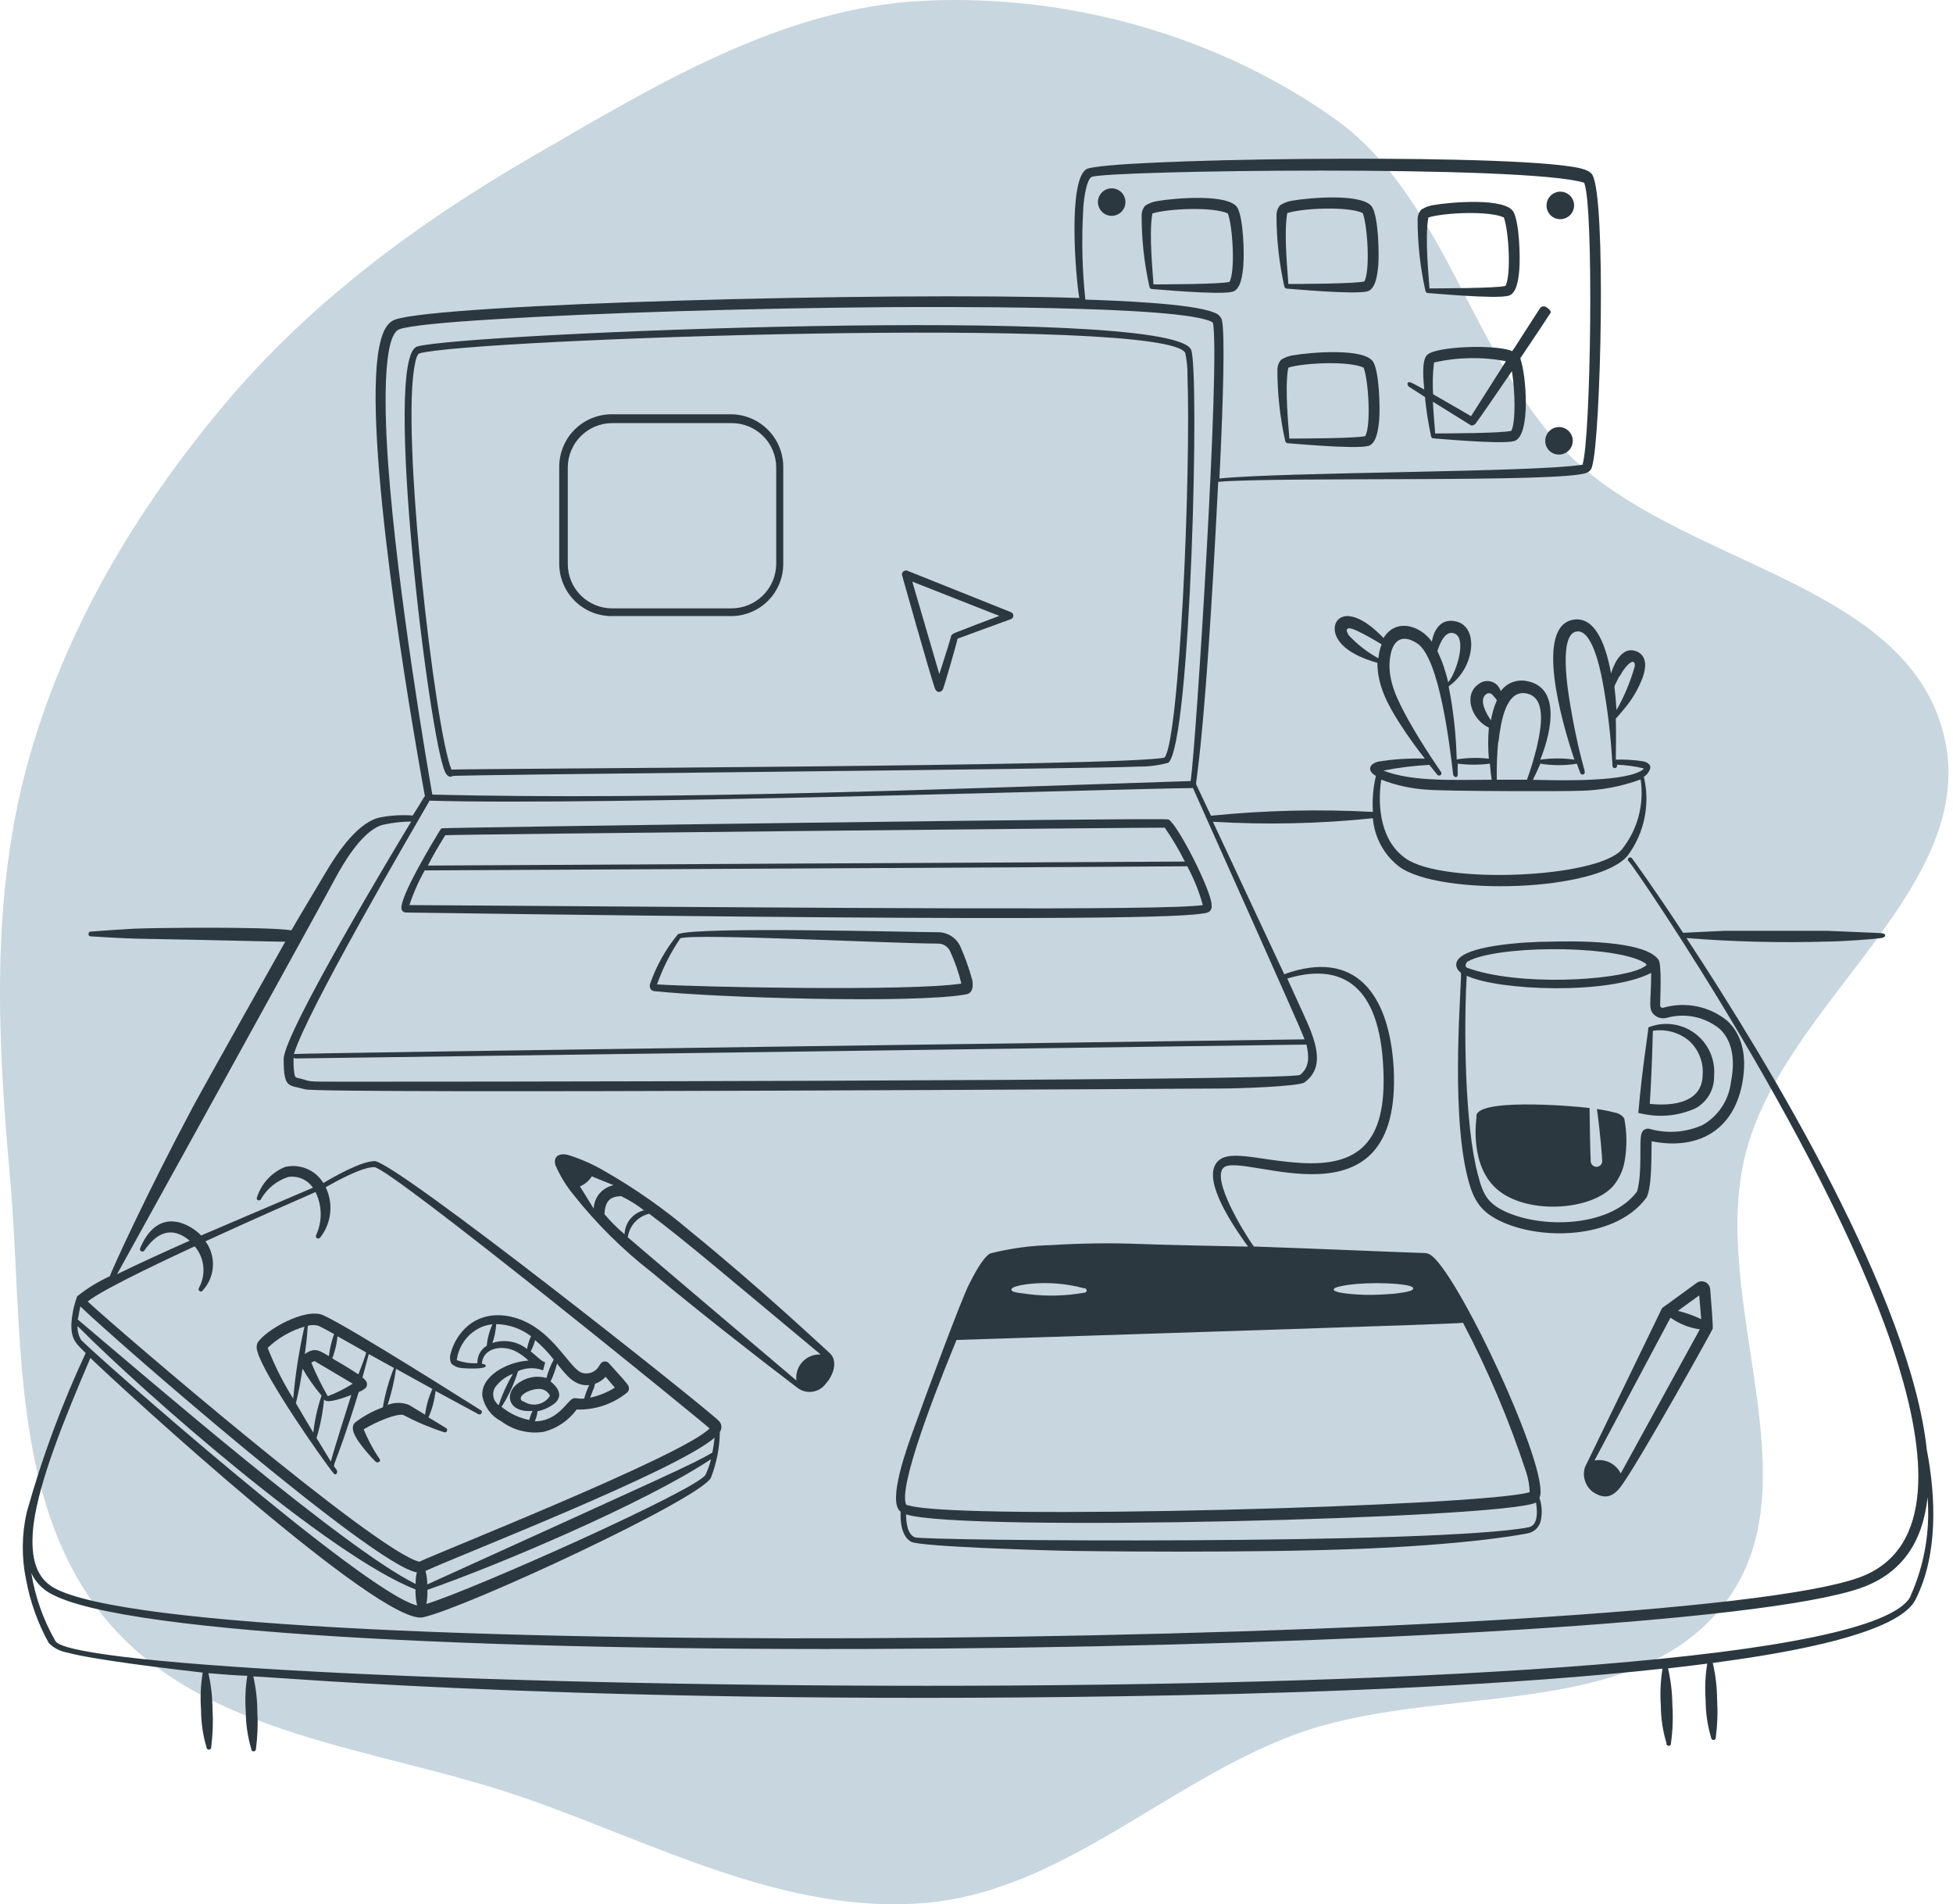 <svg width="359" height="350" viewBox="0 0 359 350" fill="none" xmlns="http://www.w3.org/2000/svg">
<path fill-rule="evenodd" clip-rule="evenodd" d="M169.853 0.137C196.202 -1.127 223.423 6.404 245.001 21.577C265.793 36.198 270.231 65.25 288.123 83.304C308.613 103.979 350.083 106.635 357.254 134.846C364.355 162.779 327.906 184.135 320.859 212.082C314.018 239.214 334.07 272.784 316.9 294.878C299.795 316.89 263.994 309.115 237.878 318.865C214.248 327.687 194.992 347.728 169.853 349.777C144.252 351.864 120.535 338.828 96.27 330.407C69.62 321.159 37.38 319.33 19.423 297.575C1.483 275.841 4.351 244.037 1.81 215.97C-0.504 190.414 -1.686 164.759 5.158 140.028C11.857 115.825 24.8 94.059 40.888 74.775C56.783 55.723 76.624 41.054 98.099 28.625C120.655 15.571 143.822 1.386 169.853 0.137Z" fill="#C8D6DF"/>
<path d="M239.007 197.536H238.896H239.007ZM84.749 251.425C85.451 251.536 89.294 251.721 89.294 251.056C89.294 250.668 88.592 250.686 88.592 250.686C88.684 247.73 92.434 246.991 95.113 248.543C95.852 248.968 96.534 249.483 97.145 250.076C93.358 250.28 88.333 252.866 88.666 256.616C88.857 257.594 89.267 258.516 89.865 259.313C90.463 260.11 91.234 260.76 92.12 261.216C93.228 262.045 94.489 262.645 95.831 262.981C97.172 263.317 98.567 263.383 99.935 263.175C102.37 262.554 104.513 261.103 105.994 259.073C109.343 259.18 112.619 258.086 115.231 255.988C115.342 255.901 115.433 255.792 115.5 255.668C115.566 255.544 115.607 255.408 115.619 255.268C115.619 254.621 115.619 254.658 111.924 250.557C111.82 250.44 111.689 250.35 111.542 250.295C111.396 250.239 111.238 250.22 111.082 250.238C110.927 250.256 110.778 250.311 110.648 250.399C110.518 250.486 110.411 250.604 110.336 250.742C110.272 250.822 110.216 250.909 110.169 251C109.876 251.551 109.402 251.984 108.826 252.227C108.251 252.469 107.61 252.505 107.01 252.33C105.163 251.795 102.78 246.899 98.438 243.98C94.651 241.431 89.571 240.673 85.987 243.703C84.444 245.027 83.348 246.795 82.846 248.765C82.647 249.372 82.687 250.033 82.957 250.612C83.442 251.082 84.076 251.37 84.749 251.425ZM91.695 258.279C91.189 257.917 90.837 257.378 90.711 256.768C90.584 256.159 90.692 255.524 91.012 254.991C91.831 253.858 92.97 252.996 94.282 252.515C93.223 254.31 92.356 256.211 91.695 258.187V258.279ZM109.098 255.36C109.541 254.03 109.098 254.492 109.837 254.159C110.397 253.88 110.903 253.505 111.333 253.051L113.014 255.046C111.622 255.929 110.083 256.554 108.47 256.893C108.655 256.413 108.95 255.674 109.098 255.268V255.36ZM102.41 250.649C104.165 252.848 105.625 254.806 108.304 254.584C107.921 255.38 107.612 256.208 107.38 257.06C106.031 257.152 105.847 256.838 105.311 257.06C104.258 257.466 102.521 261.253 98.309 261.235C98.571 260.649 98.74 260.026 98.808 259.387C100 259.147 101.115 258.62 102.059 257.854C102.464 257.503 102.727 257.017 102.798 256.487C102.798 255.84 102.577 255.009 101.21 253.919C101.719 252.84 102.121 251.714 102.41 250.557V250.649ZM96.203 257.632C94.577 256.764 97.349 255.231 99.141 255.286C99.552 255.289 99.955 255.409 100.301 255.631C100.648 255.853 100.924 256.169 101.099 256.542C100.852 256.94 100.527 257.282 100.143 257.55C99.759 257.817 99.324 258.003 98.866 258.096C98.408 258.19 97.935 258.188 97.477 258.093C97.019 257.997 96.586 257.809 96.203 257.54V257.632ZM98.383 246.326C99.638 247.393 100.777 248.588 101.782 249.892C101.198 250.958 100.751 252.094 100.452 253.272C99.676 253.05 98.862 252.989 98.061 253.094C97.26 253.199 96.489 253.467 95.797 253.882C92.416 255.73 93.21 259.775 97.903 259.313C97.627 259.845 97.422 260.41 97.293 260.995C95.42 260.621 93.668 259.79 92.194 258.574C93.504 256.54 94.524 254.332 95.224 252.016C95.942 251.686 96.719 251.503 97.509 251.478C98.299 251.453 99.086 251.585 99.824 251.868L100.212 250.409L99.805 250.224C98.937 249.633 98.549 249.171 97.552 248.377C97.922 247.702 98.201 246.982 98.383 246.234V246.326ZM91.215 243.37C93.527 243.413 95.766 244.189 97.607 245.587C97.276 246.34 97.029 247.127 96.868 247.933C95.983 247.239 94.938 246.775 93.829 246.585C92.719 246.394 91.58 246.483 90.513 246.844C90.903 245.723 91.139 244.554 91.215 243.37ZM86.985 244.811C88.009 244.014 89.24 243.527 90.532 243.407C89.958 244.649 89.602 245.98 89.478 247.342C88.928 247.672 88.478 248.146 88.175 248.712C87.873 249.278 87.729 249.916 87.76 250.557C86.466 250.628 85.171 250.433 83.955 249.984C84.23 247.932 85.306 246.072 86.948 244.811H86.985ZM59.384 241.726C56.059 240.285 48.669 244.553 47.321 246.844C47.126 247.349 47.126 247.909 47.321 248.414C48.485 252.829 59.347 268.421 61.361 270.841C61.712 271.285 62.192 270.675 61.878 270.158C60.918 268.569 61.029 271.765 65.943 255.859C66.398 255.681 66.822 255.431 67.199 255.12C67.37 254.93 67.465 254.683 67.465 254.427C67.465 254.171 67.37 253.924 67.199 253.734C67.031 253.527 66.839 253.341 66.626 253.18L67.79 248.876L72.409 251.425C71.475 253.76 70.793 256.187 70.376 258.667C68.514 259.338 66.768 260.298 65.204 261.512C64.114 262.713 65.832 264.93 66.903 266.26C67.975 267.59 68.88 268.495 69.083 268.698C69.287 268.901 69.933 268.698 69.878 268.366C69.76 268.098 69.605 267.849 69.416 267.627C68.415 266.069 67.555 264.424 66.848 262.713C68.284 261.854 69.799 261.136 71.374 260.57C71.947 260.366 73.72 259.812 74.201 260.108C76.571 261.356 79.043 262.401 81.59 263.23C81.693 263.279 81.811 263.285 81.919 263.247C82.026 263.209 82.114 263.13 82.163 263.027C82.212 262.924 82.218 262.806 82.18 262.698C82.142 262.591 82.062 262.503 81.96 262.454L78.764 260.514C79.444 258.972 79.88 257.332 80.057 255.656L87.945 259.923C88.425 260.2 88.795 259.443 88.444 259.24C88.093 259.036 64.151 243.814 59.384 241.726ZM56.576 243.684C57.221 243.491 57.908 243.491 58.553 243.684C58.978 243.869 60.013 244.423 61.416 245.199C60.943 246.507 60.621 247.864 60.456 249.245C59.218 248.543 58.479 248.007 57.5 248.174C56.966 248.293 56.467 248.533 56.041 248.876C56.225 247.435 56.392 246.326 56.576 243.684ZM49.187 247.749C51.103 245.922 53.427 244.579 55.967 243.832C54.981 248.19 54.289 252.609 53.898 257.06C52.035 254.109 50.463 250.985 49.205 247.73L49.187 247.749ZM57.574 263.285C56.558 261.604 55.449 259.738 54.396 257.909C55.025 255.268 55.228 254.048 55.616 251.554C56.627 253.308 57.795 254.965 59.107 256.505C58.362 258.705 57.855 260.978 57.592 263.285H57.574ZM60.807 268.606C60.142 267.553 59.292 266.13 58.184 264.301C58.885 261.984 59.349 259.601 59.569 257.189C59.976 258.168 63.596 256.764 64.576 256.395C63.855 258.667 61.343 266.574 60.825 268.606H60.807ZM60.253 256.616C59.108 254.635 58.096 252.58 57.223 250.464L57.796 250.15C58.054 250.298 64.372 254.03 64.834 254.325C63.394 255.241 61.866 256.009 60.271 256.616H60.253ZM65.795 252.552C64.409 251.628 62.525 250.501 61.084 249.67C61.577 248.362 61.9 246.996 62.045 245.606L67.291 248.562C67.199 249.264 66.571 250.705 65.906 252.552H65.795ZM78.025 259.942L75.18 258.223C73.915 257.724 72.509 257.724 71.245 258.223C71.961 256.064 72.48 253.844 72.796 251.591L79.484 255.286C78.801 256.793 78.346 258.393 78.135 260.034L78.025 259.942Z" fill="#2C383F"/>
<path d="M354.193 266.518C351.2 238.659 325.41 195.818 310.003 172.412C318.606 173.1 327.24 173.316 335.866 173.058C338.323 173.058 344.752 172.615 345.99 172.375C346.711 172.227 346.822 171.543 345.732 171.506C344.642 171.469 336.883 171.1 335.83 171.081H317.041C314.16 171.192 309.652 171.451 309.393 171.451C303.851 163.008 299.99 157.725 299.953 157.706C299.911 157.663 299.859 157.63 299.803 157.608C299.746 157.586 299.686 157.577 299.626 157.581C299.565 157.584 299.506 157.601 299.453 157.629C299.399 157.657 299.352 157.696 299.315 157.744C299.278 157.792 299.252 157.847 299.237 157.906C299.223 157.964 299.222 158.025 299.233 158.085C299.245 158.144 299.269 158.201 299.304 158.25C299.339 158.299 299.384 158.341 299.436 158.371C300.286 159.055 337.621 213.609 349.038 251.185C353.565 266.093 356.243 284.807 341.649 289.98C306.992 302.358 35.553 306.385 9.893 291.827C6.327 289.814 5.496 285.62 6.198 279.967C7.288 272.116 11.518 261.493 16.617 249.596C22.363 255.138 70.025 298.903 77.748 297.259C85.47 295.615 128.902 275.441 130.694 271.58C131.735 268.898 132.286 266.051 132.32 263.174C132.539 262.873 132.64 262.503 132.606 262.133C132.572 261.762 132.405 261.417 132.135 261.161C129.272 258.316 72.464 213.276 68.806 213.405C66.257 213.516 61.638 216.139 59.44 217.433C58.727 216.266 57.666 215.354 56.406 214.823C55.147 214.293 53.752 214.172 52.42 214.477C51.164 214.984 50.039 215.77 49.13 216.775C48.221 217.779 47.552 218.977 47.173 220.278C47.194 220.378 47.248 220.467 47.327 220.532C47.407 220.596 47.505 220.631 47.607 220.631C47.709 220.631 47.808 220.596 47.887 220.532C47.966 220.467 48.021 220.378 48.041 220.278C49.153 218.399 50.914 216.992 52.992 216.324C53.857 216.192 54.741 216.307 55.542 216.657C56.343 217.007 57.029 217.577 57.519 218.301L36.975 227.076C35.885 225.955 34.523 225.134 33.022 224.693C29.512 223.769 27.147 226.079 25.743 229.459C25.712 229.557 25.716 229.661 25.753 229.756C25.791 229.851 25.86 229.93 25.949 229.98C26.038 230.03 26.141 230.048 26.242 230.03C26.342 230.013 26.434 229.961 26.501 229.884C28.865 226.466 31.599 225.303 34.869 228.037C30.916 229.792 25.392 232.286 21.513 234.207C21.79 233.764 61.657 161.567 61.657 161.383C63.412 158.131 66.94 152.312 70.58 151.554C72.225 151.196 73.903 151.01 75.586 151C73.018 155.249 52.18 189.796 52.143 194.673C52.143 200.215 53.103 199.347 56.059 200.215C59.015 201.083 224.413 200.067 224.708 200.067C227.572 200.067 238.767 199.698 239.802 198.94C243.016 196.576 242.296 193.047 240.892 189.334C240.559 188.447 238.878 184.771 236.624 179.857C246.323 176.938 253.62 180.651 254.285 196.483C254.95 210.172 249.556 214.348 239.229 213.756C230.934 213.276 225.207 210.837 223.397 214.07C221.365 217.673 226.981 225.764 229.419 229.127C229.068 229.127 213.605 228.813 209.707 228.646C204.215 228.434 198.715 228.501 193.229 228.85C189.451 228.933 185.695 229.447 182.033 230.383C180.648 231.066 178.856 234.632 178.098 236.128C176.602 239.066 169.785 257.503 167.901 262.823C166.792 265.89 163.042 276.051 165.555 277.843C165.462 279.819 165.776 282.461 167.513 283.385C169.249 284.309 193.118 284.974 194.947 285.011C198.18 285.103 230.86 285.528 251.717 284.604C272.575 283.68 281.682 281.685 281.146 281.741C281.676 281.585 282.152 281.284 282.521 280.873C282.889 280.462 283.136 279.956 283.234 279.413C283.519 278.048 283.43 276.631 282.975 275.312C285.303 270.786 267.697 233.209 262.82 230.568C262.532 230.405 262.209 230.317 261.878 230.309C260.899 230.309 238.989 229.385 230.472 229.108C228.625 226.503 222.621 216.694 224.93 214.606C228.44 211.539 257.758 226.91 256.188 196.317C255.375 182.48 249.002 174.37 236.07 179.062C234.943 176.624 225.484 156.413 222.953 151.037C232.758 151.624 242.594 151.407 252.364 150.39C252.504 152.115 253 153.791 253.821 155.314C254.641 156.837 255.768 158.174 257.13 159.24C264.52 164.782 293.93 163.95 299.269 157.17C300.766 155.124 301.8 152.778 302.3 150.293C302.801 147.809 302.757 145.245 302.17 142.779C302.661 142.466 303.042 142.008 303.26 141.468C303.555 140.895 303.26 140.174 301.985 139.916C300.341 139.669 298.678 139.57 297.016 139.62C297.016 138.105 297.108 135.279 297.016 132.064C297.182 131.953 298.383 130.512 298.512 130.346C299.984 128.626 301.147 126.663 301.948 124.545C302.558 122.827 302.798 120.851 301.191 119.89C298.715 118.541 296.979 121.017 296.147 123.788C295.371 119.52 293.579 113.258 289.293 113.886C282.015 114.994 287.04 132.637 289.404 139.62C287.327 139.328 285.219 139.328 283.142 139.62C285.451 133.819 286.633 126.319 280.703 125.192C279.804 124.993 278.866 125.062 278.006 125.391C277.146 125.719 276.401 126.292 275.863 127.039C275.744 126.621 275.521 126.24 275.215 125.932C274.909 125.623 274.53 125.397 274.112 125.275C273.695 125.154 273.254 125.14 272.83 125.235C272.406 125.33 272.013 125.532 271.688 125.82C268.972 127.778 270.524 132.267 273.683 133.745C273.517 135.645 273.517 137.555 273.683 139.454C271.716 139.216 269.726 139.26 267.771 139.583C267.662 135.072 267.167 130.579 266.293 126.153C267.416 125.354 268.36 124.331 269.066 123.147C269.772 121.964 270.225 120.647 270.395 119.28C270.653 116.823 269.785 114.773 267.734 114.237C265.166 113.572 263.652 115.364 263.208 117.932C260.936 114.791 256.484 113.664 254.322 117.267C247.394 110.062 244.051 114.089 245.806 117.267C247.117 119.705 250.535 121.072 253.195 121.83C253.195 125.968 255.043 129.459 257.333 133.025C258.867 135.427 260.585 137.736 261.915 139.435C259.04 139.343 256.164 139.529 253.325 139.99C251.588 140.451 251.311 141.708 252.918 142.613C252.41 144.778 252.223 147.007 252.364 149.227C242.44 148.699 232.49 148.933 222.602 149.929C221.974 148.58 220.108 144.645 219.887 144.183C219.665 143.721 221.438 138.364 223.932 88.558C235.386 87.597 286.892 88.743 291.621 86.914C291.892 86.816 292.133 86.649 292.318 86.428C292.503 86.207 292.626 85.942 292.674 85.658C294.245 80.503 295.316 36.203 292.674 32.083C292.028 31.067 289.718 30.753 288.444 30.568C271.983 28.166 203.297 29.201 199.768 31.067C196.24 32.933 197.736 51.148 198.401 54.769C162.728 53.624 80.352 55.859 72.593 58.759C70.746 59.425 70.062 61.955 69.693 63.858C66.626 79.69 75.235 130.642 78.117 146.382C77.932 146.382 78.117 146.382 75.863 149.892C73.956 149.75 72.038 149.85 70.155 150.187C65.943 150.834 62.063 156.653 59.92 160.274C59.828 160.459 54.378 169.511 53.565 170.989C48.928 170.269 27.369 170.546 24.635 170.693C21.901 170.841 19.093 171.044 16.617 171.229C16.174 171.229 16.137 172.079 16.617 172.097C21.79 172.411 23.693 172.522 27.701 172.578C37.511 172.726 51.976 173.132 52.438 173.077C51.478 174.758 37.253 200.067 35.35 203.651C27.073 219.169 20.571 233.376 20.183 234.577C18.035 235.553 16.018 236.794 14.179 238.271C13.585 239.899 13.23 241.604 13.126 243.333C13.033 246.308 14.105 247.028 15.749 248.691C11.337 258.144 7.71 267.943 4.905 277.99C3.989 282.055 3.951 286.269 4.794 290.35C5.548 294.429 6.958 298.359 8.969 301.988C9.872 302.906 11.043 303.513 12.313 303.725C17.171 305.092 32.228 306.847 37.271 307.42C36.891 309.677 36.785 311.972 36.957 314.255C36.962 316.607 37.304 318.946 37.973 321.201C37.979 321.257 37.996 321.311 38.023 321.36C38.05 321.409 38.086 321.453 38.13 321.488C38.174 321.523 38.224 321.549 38.278 321.565C38.332 321.581 38.388 321.586 38.444 321.58C38.5 321.574 38.554 321.557 38.603 321.53C38.653 321.503 38.696 321.467 38.731 321.423C38.766 321.379 38.792 321.329 38.808 321.275C38.824 321.221 38.829 321.165 38.823 321.109C39.118 318.806 39.199 316.48 39.063 314.163C39.051 311.931 38.797 309.707 38.306 307.53C40.855 307.752 43.312 307.937 45.455 308.011C45.114 310.167 45.021 312.355 45.178 314.532C45.184 316.884 45.526 319.223 46.194 321.478C46.194 321.591 46.239 321.699 46.319 321.779C46.398 321.858 46.506 321.903 46.619 321.903C46.732 321.903 46.84 321.858 46.919 321.779C46.999 321.699 47.044 321.591 47.044 321.478C47.349 319.176 47.436 316.85 47.303 314.532C47.29 312.375 47.042 310.225 46.563 308.122C50.683 308.214 111.315 313.664 216.026 311.595C244.088 311.04 277.821 309.747 305.606 306.699C305.239 308.927 305.134 311.19 305.292 313.442C305.301 315.789 305.649 318.123 306.327 320.37C306.313 320.432 306.314 320.496 306.329 320.557C306.344 320.619 306.372 320.676 306.412 320.725C306.452 320.775 306.502 320.814 306.559 320.841C306.616 320.869 306.679 320.883 306.742 320.883C306.805 320.883 306.868 320.869 306.925 320.841C306.982 320.814 307.033 320.775 307.072 320.725C307.112 320.676 307.141 320.619 307.155 320.557C307.17 320.496 307.171 320.432 307.158 320.37C307.481 318.069 307.567 315.742 307.417 313.424C307.396 311.142 307.13 308.868 306.622 306.644C308.673 306.422 313.421 305.831 313.827 305.775C313.463 307.991 313.364 310.242 313.531 312.481C313.533 314.834 313.875 317.174 314.547 319.428C314.56 319.54 314.616 319.644 314.705 319.715C314.793 319.786 314.906 319.819 315.019 319.806C315.131 319.794 315.234 319.738 315.305 319.649C315.376 319.561 315.41 319.448 315.397 319.335C315.701 317.039 315.782 314.719 315.637 312.408C315.626 310.131 315.359 307.863 314.843 305.646C323.175 304.519 348.65 301.083 352.124 293.97C356.225 285.86 355.892 275.312 354.193 266.518ZM186.079 236.775C186.282 236.276 192.471 234.928 199.233 236.775C199.295 236.762 199.359 236.763 199.42 236.778C199.482 236.792 199.539 236.821 199.588 236.861C199.637 236.9 199.677 236.951 199.704 237.008C199.732 237.065 199.746 237.127 199.746 237.191C199.746 237.254 199.732 237.316 199.704 237.373C199.677 237.431 199.637 237.481 199.588 237.521C199.539 237.561 199.482 237.589 199.42 237.604C199.359 237.619 199.295 237.619 199.233 237.606C195.866 238.204 192.428 238.292 189.035 237.865C187.446 237.606 185.433 237.588 186.024 236.775H186.079ZM281.054 280.706C263.966 283.958 169.563 283.219 168.141 282.554C166.718 281.888 166.589 279.746 166.552 278.341C176.787 281.667 276.787 279.099 282.347 276.162C282.643 277.787 282.717 280.392 280.999 280.706H281.054ZM245.196 236.978C245.196 236.35 249.26 235.999 249.445 235.981C251.862 235.795 254.289 235.795 256.705 235.981C258.054 236.128 259.92 236.313 259.772 236.886C259.624 237.459 256.835 237.699 256.354 237.773C254.549 237.939 252.736 238.013 250.923 237.994C249.704 237.957 245.067 237.736 245.141 236.978H245.196ZM268.935 243.13C273.557 251.937 277.438 261.113 280.537 270.564C280.931 271.758 281.149 273.002 281.183 274.259C272.852 276.845 176.824 279.505 167.106 276.716C166.645 276.586 166.515 276.716 166.404 275.94C165.702 270.915 173.923 250.945 175.826 246.289C210.779 245.125 268.566 243.333 268.88 243.13H268.935ZM253.38 120.998C251.359 119.889 249.526 118.467 247.949 116.786C247.228 115.696 247.394 114.939 249.519 115.973C250.849 116.583 252.715 117.673 253.971 118.43C253.648 119.253 253.449 120.118 253.38 120.998ZM297.718 124.305C299.196 121.645 300.655 120.887 300.507 122.458C299.713 125.268 298.584 127.972 297.145 130.512C297.034 128.665 296.905 127.427 296.757 126.208C296.831 125.949 297.2 125.173 297.662 124.305H297.718ZM289.866 140.378C290.236 141.431 290.476 142.059 290.494 142.096C290.515 142.148 290.545 142.196 290.584 142.236C290.623 142.277 290.67 142.309 290.721 142.331C290.773 142.354 290.828 142.366 290.884 142.366C290.941 142.367 290.996 142.357 291.049 142.336C291.861 142.022 290.661 141.264 288.739 130.124C288.167 126.799 286.467 116.546 289.829 116.066C292.563 115.659 294.041 122.439 294.559 125.118C295.517 130.281 296.134 135.502 296.406 140.747C296.405 140.849 296.44 140.949 296.506 141.027C296.572 141.105 296.664 141.157 296.766 141.172C296.867 141.188 296.97 141.167 297.057 141.112C297.143 141.058 297.208 140.974 297.237 140.876C297.243 140.772 297.243 140.667 297.237 140.562C298.907 140.612 300.567 140.841 302.188 141.246C301.982 141.487 301.723 141.676 301.431 141.8C297.551 143.795 285.82 143.407 281.775 143.333C282.329 142.225 282.717 141.375 283.142 140.359C285.349 140.722 287.601 140.728 289.811 140.378H289.866ZM275.456 136.332C275.881 132.637 276.824 126.744 280.555 127.446C284.287 128.148 283.345 133.561 282.532 137.182C282.031 139.259 281.414 141.306 280.685 143.315H275.142C275.098 140.984 275.184 138.653 275.401 136.332H275.456ZM273.11 127.649C273.196 127.567 273.298 127.504 273.41 127.464C273.522 127.424 273.641 127.408 273.759 127.417C273.877 127.425 273.992 127.459 274.097 127.515C274.202 127.571 274.293 127.648 274.366 127.741C274.661 128.036 274.927 128.358 275.161 128.702C274.636 129.88 274.27 131.122 274.071 132.397C273.11 131.067 271.872 128.647 273.11 127.649ZM267.291 116.417C269.693 117.174 267.808 123.492 266.201 125.414C265.757 123.425 265.094 121.492 264.224 119.65C264.76 118.024 265.665 115.9 267.291 116.398V116.417ZM262.746 140.581C263.652 141.726 264.243 142.428 264.243 142.428C264.316 142.501 264.413 142.544 264.516 142.55C264.619 142.556 264.721 142.524 264.802 142.461C264.883 142.398 264.939 142.307 264.959 142.206C264.978 142.105 264.96 142 264.908 141.911C264.908 141.911 261.638 137.255 258.941 132.434C256.909 128.739 254.969 125.044 255.505 120.961C255.929 117.747 257.629 116.38 260.493 118.246C264.631 120.906 266.515 137.311 267.106 142.262C267.112 142.391 267.158 142.516 267.237 142.619C267.316 142.721 267.426 142.797 267.55 142.835C268.048 142.835 267.974 142.299 267.956 142.04C267.938 141.782 267.956 140.488 267.956 140.359C269.919 140.607 271.905 140.607 273.868 140.359C273.979 141.708 274.108 142.761 274.2 143.315C267.642 143.315 259.717 143.758 254.285 141.634C257.077 141.081 259.904 140.73 262.746 140.581ZM253.897 143.296C256.599 144.344 259.447 144.967 262.34 145.144C265.61 145.439 287.871 145.476 290.402 145.347C294.218 145.284 297.997 144.579 301.579 143.26C301.922 145.528 301.793 147.843 301.198 150.059C300.604 152.275 299.557 154.344 298.124 156.136C293.635 161.401 265.24 162.602 258.423 157.799C253.934 154.713 253.121 148.543 253.897 143.278V143.296ZM239.007 197.536C239.395 198.774 63.245 198.829 63.061 198.811C55.671 198.811 57.519 198.811 55.043 198.201C54.378 198.053 54.249 198.053 54.119 197.407C53.963 196.393 53.919 195.364 53.99 194.34C54.029 194.416 54.091 194.477 54.168 194.514C54.245 194.55 54.332 194.561 54.415 194.543C54.415 194.543 238.952 192.031 240.153 191.994C240.651 194.155 240.725 196.169 239.007 197.536ZM290.975 85.417C290.975 85.417 291.085 85.233 291.122 85.288C291.159 85.344 290.975 85.399 290.882 85.417H290.975ZM199.103 38.826C199.103 37.625 199.584 33.081 200.655 32.526C203.094 31.307 280.592 30.273 291.178 33.579C293.025 37.459 292.434 81.039 290.882 85.417C281.793 86.84 236.051 86.729 224.154 87.948C224.875 73.409 225.189 61.161 224.598 58.778C224.484 58.467 224.299 58.187 224.059 57.959C223.818 57.732 223.529 57.563 223.212 57.466C219.166 55.711 203.944 55.212 199.51 55.065C198.934 49.672 198.799 44.241 199.103 38.826ZM71.356 85.344C71.079 81.464 69.711 61.882 73.406 60.514C75.254 59.868 81.757 59.221 91.197 58.667C109.283 57.54 137.788 56.635 163.726 56.45C169.49 56.45 218.187 56.025 222.953 59.295C224.357 65.687 219.868 136.701 218.871 143.555C175.216 144.978 123.489 147.121 79.466 146.049C78.727 141.819 73.074 109.175 71.356 85.344ZM78.893 147.287C78.897 147.244 78.897 147.201 78.893 147.158C110.022 148.118 207.435 144.922 219.295 144.848C220.607 147.896 239.026 188.761 239.802 191.033C239.598 191.033 54.267 193.546 54.027 193.731C56.355 185.934 75.605 152.977 78.893 147.287ZM129.678 271.063C128.311 273.723 86.892 292.234 78.376 294.802C78.541 293.95 78.603 293.082 78.561 292.215C91.141 287.856 118.446 276.346 130.694 268.199C130.461 269.194 130.12 270.16 129.678 271.081V271.063ZM130.953 266.98C127.258 269.16 123.729 270.675 78.542 291.218C78.544 290.381 78.432 289.549 78.21 288.742C84.121 285.971 124.21 270.435 131.359 264.246C131.267 265.04 131.138 266.001 130.953 266.998V266.98ZM35.793 229.071C36.681 230.118 37.231 231.409 37.37 232.775C37.508 234.14 37.229 235.516 36.569 236.72C36.273 237.181 36.975 237.662 37.271 237.181C38.386 235.966 39.046 234.401 39.137 232.754C39.228 231.106 38.745 229.479 37.77 228.148C46.748 224.028 55.579 220.148 57.999 219.095C58.604 220.325 58.928 221.675 58.948 223.046C58.967 224.416 58.681 225.774 58.11 227.021C57.888 227.612 58.553 227.834 58.867 227.446C59.883 226.155 60.516 224.604 60.692 222.97C60.868 221.337 60.582 219.687 59.865 218.209C61.86 217.082 66.515 214.514 68.788 214.514C71.633 214.514 129.364 261.475 130.435 262.546C125.614 267.516 80.851 285.232 77.083 287.043C69.139 285.195 20.663 243.499 16.118 239.214C18.945 236.867 32.616 230.549 35.793 229.071ZM14.714 240.063C20.478 245.698 68.566 287.671 76.621 289.001C76.459 289.697 76.385 290.411 76.399 291.125C63.467 284.807 26.519 252.81 14.289 242.52C14.345 242.52 14.622 240.71 14.77 240.063H14.714ZM14.991 246.4C14.47 245.607 14.212 244.669 14.252 243.721C26.334 255.914 60.438 285.897 76.38 292.142C76.348 293.129 76.447 294.117 76.676 295.079C67.199 292.954 16.248 247.915 15.047 246.4H14.991ZM351.218 293.361C339.284 317.045 15.435 310.856 10.188 301.619C7.964 297.753 6.462 293.515 5.754 289.112C6.467 290.673 7.657 291.967 9.154 292.807C36.347 308.639 306.899 304.501 342.222 291.809C349.703 289.112 353.472 283.293 354.322 275.182C354.823 281.41 353.743 287.663 351.181 293.361H351.218Z" fill="#2C383F"/>
<path d="M74.589 167.72C205.218 169.567 217.688 168.44 221.346 167.867C222.214 167.738 222.769 167.443 222.732 166.427C222.732 163.748 216.451 151.463 214.788 150.613C214.049 150.225 81.775 152.091 81.313 152.238C81.227 152.259 81.146 152.298 81.076 152.352C81.006 152.406 80.948 152.475 80.907 152.553C79.65 154.603 73.517 164.727 73.794 167.018C73.824 167.209 73.92 167.384 74.065 167.512C74.21 167.64 74.395 167.713 74.589 167.72ZM81.849 153.513C83.179 153.347 213.31 152.054 214.104 152.128C215.484 154.112 216.718 156.192 217.799 158.353C214.769 158.353 79.355 159.074 78.653 159.092C79.466 157.467 80.537 155.619 81.849 153.513ZM78.154 159.979C78.875 159.979 215.896 159.277 218.243 159.222C219.458 161.485 220.419 163.877 221.106 166.353C214.529 167.406 154.6 166.888 75.254 166.353C75.995 164.115 76.954 161.956 78.117 159.905L78.154 159.979ZM176.547 174.001C176.178 173.185 175.576 172.497 174.816 172.024C174.057 171.55 173.174 171.312 172.279 171.341C167.587 171.341 128.182 170.251 124.635 171.692C122.37 174.435 120.618 177.564 119.462 180.929C119.351 181.741 119.758 182.111 120.256 182.166C131.341 183.367 168.086 184.513 177.618 182.758C178.801 182.536 178.948 181.28 178.708 180.079C178.136 178.003 177.414 175.972 176.547 174.001ZM120.774 180.929C121.835 177.931 123.275 175.081 125.06 172.449C127.868 171.525 164.391 173.447 172.335 173.428C172.808 173.411 173.275 173.531 173.682 173.774C174.088 174.016 174.416 174.371 174.625 174.795C175.523 176.714 176.223 178.72 176.713 180.781C167.347 182.24 127.572 181.409 120.774 180.929ZM304.849 176.366C302.244 172.782 289.183 172.948 284.804 173.077C281.11 173.077 267.679 173.687 267.679 177.308C267.694 177.601 267.78 177.886 267.927 178.14C268.075 178.394 268.281 178.609 268.529 178.767C268.88 179.044 266.46 203.393 269.785 216.454C270.875 220.777 272.279 222.92 276.399 224.712C284.306 228.148 297.422 227.391 302.687 220.057C303.74 217.914 303.519 211.669 303.611 209.767C311.795 211.392 318.501 208.067 320.238 199.255C321.327 193.583 319.923 189.87 317.503 187.616C315.886 186.3 313.975 185.394 311.933 184.976C309.89 184.558 307.777 184.64 305.772 185.215C305.702 185.238 305.628 185.245 305.555 185.234C305.482 185.222 305.413 185.194 305.353 185.151C305.293 185.107 305.245 185.05 305.212 184.984C305.179 184.918 305.162 184.845 305.163 184.771C305.163 183.792 305.514 177.16 304.849 176.366ZM269.748 176.753C274.736 173.835 295.057 173.613 301.616 176.587C301.837 176.698 302.669 177.123 302.669 177.308C302.669 177.492 301.819 177.936 301.616 178.028C296.665 180.264 278.985 181.28 269.693 177.88C269.046 177.529 269.693 176.827 269.693 176.753H269.748ZM306.29 187.099C307.969 186.615 309.74 186.546 311.452 186.896C313.163 187.247 314.764 188.007 316.118 189.113C318.113 190.96 319.111 194.138 318.187 198.848C318.003 200.486 317.436 202.057 316.53 203.434C315.625 204.812 314.408 205.956 312.977 206.774C309.947 208.137 306.536 208.399 303.334 207.513C303.176 207.456 303.009 207.432 302.842 207.442C302.675 207.452 302.512 207.497 302.363 207.573C302.214 207.65 302.082 207.756 301.976 207.885C301.869 208.015 301.791 208.165 301.745 208.326C301.246 209.73 301.948 215.401 300.932 218.985C296.258 225.322 284.306 225.894 277.23 222.92C273.646 221.387 272.648 219.798 271.688 215.974C269.212 206.903 269.065 188.429 269.619 179.34C275.438 182.092 295.593 182.887 303.519 178.823C303.519 184.55 302.817 185.51 304.258 186.674C304.536 186.884 304.858 187.031 305.199 187.105C305.54 187.178 305.894 187.176 306.234 187.099H306.29ZM126.833 226.245C121.981 222.13 116.762 218.469 111.241 215.309C109.114 214.054 106.852 213.044 104.498 212.297C102.521 211.78 101.69 212.796 102.096 214.145C102.929 216.081 104.03 217.891 105.366 219.521C109.617 224.902 114.505 229.746 119.924 233.949C128.163 240.84 138.841 249.19 146.637 255.12C147.034 255.41 147.486 255.619 147.964 255.732C148.443 255.846 148.939 255.862 149.425 255.782C149.91 255.701 150.374 255.524 150.79 255.261C151.206 254.998 151.565 254.655 151.847 254.252C153.214 252.756 154.064 250.132 152.53 248.71C150.757 247.121 139.913 236.905 126.833 226.245ZM109.135 222.144L106.604 218.061C107.505 217.687 108.267 217.041 108.784 216.214L112.793 217.84C111.787 218.039 110.878 218.573 110.214 219.355C109.55 220.136 109.17 221.119 109.135 222.144ZM114.807 226.855C113.471 225.731 112.235 224.495 111.112 223.16C111.241 220.925 111.943 219.927 114.178 219.853C115.668 220.565 117.074 221.438 118.372 222.458C117.379 222.7 116.492 223.261 115.848 224.055C115.204 224.85 114.838 225.833 114.807 226.855ZM146.397 253.735C144.347 252.017 117.079 228.887 115.398 227.409C115.539 226.375 115.99 225.408 116.693 224.636C117.396 223.864 118.316 223.324 119.333 223.086C125.706 227.816 134.869 235.649 150.849 248.95C150.227 248.918 149.606 249.023 149.029 249.257C148.452 249.491 147.933 249.849 147.508 250.305C147.084 250.761 146.765 251.304 146.573 251.897C146.381 252.489 146.321 253.117 146.397 253.735ZM292.785 274.204C295.094 275.774 296.702 275.054 298.198 272.874C301.893 267.627 314.825 244.405 314.825 244.221C314.825 244.036 314.972 244.387 314.363 236.923C314.336 236.643 314.235 236.374 314.069 236.146C313.903 235.919 313.679 235.739 313.421 235.628C313.162 235.516 312.878 235.477 312.598 235.513C312.318 235.549 312.054 235.66 311.832 235.833L305.514 240.433C305.514 240.433 291.492 269.419 291.344 269.678C291.091 270.489 291.093 271.358 291.351 272.168C291.608 272.978 292.109 273.689 292.785 274.204ZM312.349 238.087C312.46 239.436 312.608 241.228 312.719 242.466C311.346 241.809 309.91 241.295 308.433 240.932L312.349 238.087ZM307.066 242.188C308.667 243.323 310.516 244.058 312.46 244.331C312.183 244.812 298.069 270.565 297.921 270.823C297.492 269.95 296.787 269.244 295.915 268.813C295.043 268.382 294.053 268.251 293.099 268.44C294.54 265.761 306.548 243.112 307.066 242.188Z" fill="#2C383F"/>
<path d="M298.567 205.554C298.368 205.274 298.115 205.037 297.823 204.856C297.532 204.675 297.207 204.555 296.868 204.501C295.775 204.209 294.664 203.986 293.542 203.836C294.171 208.232 294.54 213.073 294.522 213.497C294.494 213.779 294.355 214.038 294.137 214.217C293.919 214.397 293.639 214.484 293.358 214.458C293.075 214.426 292.816 214.284 292.637 214.063C292.457 213.842 292.371 213.559 292.397 213.276C292.397 212.962 292.286 211.687 292.194 203.651C288.499 203.189 270.709 201.803 271.411 205.35C271.411 205.535 269.951 214.587 275.604 218.929C281.257 223.27 292.563 222.42 296.517 218.005C297.639 216.661 298.379 215.041 298.66 213.313C299.096 210.742 299.065 208.113 298.567 205.554ZM303.001 188.835C303.001 189.666 301.893 196.021 301.154 204.556L302.041 204.741C305.291 205.431 308.677 205.062 311.702 203.688C312.758 203.102 313.631 202.237 314.227 201.188C314.824 200.138 315.12 198.945 315.083 197.739C315.208 196.24 314.948 194.733 314.326 193.363C313.704 191.992 312.741 190.804 311.53 189.912C310.318 189.019 308.899 188.451 307.406 188.263C305.913 188.074 304.396 188.271 303.001 188.835ZM303.833 189.463C305.012 189.276 306.217 189.344 307.367 189.663C308.518 189.982 309.587 190.543 310.502 191.31C311.38 192.116 312.06 193.114 312.49 194.226C312.919 195.338 313.086 196.534 312.977 197.721C312.811 202.468 307.934 203.374 303.26 202.893C303.481 199.531 303.666 195.67 303.833 189.463ZM125.023 172.448C125.023 172.448 125.041 172.467 125.023 172.448V172.448ZM284.047 81.02C284.042 81.349 284.102 81.676 284.224 81.982C284.346 82.287 284.528 82.566 284.758 82.801C284.988 83.037 285.262 83.224 285.565 83.353C285.868 83.481 286.193 83.549 286.522 83.551C287.025 83.562 287.52 83.423 287.943 83.152C288.367 82.881 288.7 82.489 288.9 82.028C289.1 81.567 289.158 81.056 289.067 80.561C288.975 80.067 288.739 79.611 288.387 79.251C288.035 78.892 287.585 78.645 287.092 78.543C286.6 78.441 286.088 78.487 285.622 78.677C285.157 78.867 284.758 79.191 284.478 79.609C284.197 80.026 284.047 80.517 284.047 81.02ZM81.849 141.966C82.274 142.797 82.828 142.89 83.179 142.631C83.53 142.373 200.526 141.356 209.227 140.895C211.098 140.923 212.964 140.687 214.769 140.193C218.926 136.498 220.552 67.424 218.926 64.228C214.769 55.933 84.675 61.272 76.676 63.692C70.303 65.613 78.912 136.073 81.849 141.966ZM76.325 66.684C76.325 66.352 76.731 65.059 77.046 64.966C85.895 62.306 214.381 57.928 217.873 64.874C218.171 66.264 218.307 67.683 218.279 69.105C218.593 77.159 218.279 94.414 217.448 109.877C217.282 112.833 215.97 137.052 214.049 139.25C206.382 140.876 88.241 141.246 82.994 141.449C80.001 134.503 73.535 78.877 76.325 66.684ZM286.763 40.285C287.265 40.296 287.758 40.157 288.181 39.887C288.604 39.617 288.937 39.226 289.138 38.766C289.339 38.306 289.398 37.796 289.308 37.302C289.218 36.808 288.983 36.352 288.634 35.992C288.284 35.631 287.835 35.383 287.344 35.279C286.852 35.175 286.341 35.219 285.875 35.406C285.409 35.593 285.01 35.914 284.727 36.329C284.444 36.744 284.291 37.234 284.287 37.736C284.28 38.066 284.338 38.395 284.459 38.703C284.58 39.011 284.761 39.291 284.991 39.529C285.221 39.766 285.497 39.955 285.801 40.085C286.105 40.215 286.432 40.283 286.763 40.285Z" fill="#2C383F"/>
<path d="M112.479 113.238H134.426C136.966 113.229 139.398 112.212 141.188 110.411C142.979 108.61 143.982 106.172 143.977 103.632V85.823C143.977 83.278 142.975 80.835 141.188 79.023C139.4 77.212 136.971 76.177 134.426 76.143H112.479C111.206 76.138 109.945 76.385 108.768 76.87C107.592 77.354 106.523 78.067 105.623 78.967C104.723 79.867 104.01 80.936 103.525 82.113C103.041 83.289 102.794 84.55 102.798 85.823V103.632C102.803 104.898 103.057 106.151 103.547 107.319C104.036 108.488 104.75 109.548 105.649 110.44C106.548 111.332 107.614 112.038 108.786 112.519C109.957 112.999 111.212 113.243 112.479 113.238ZM104.369 85.823C104.402 83.688 105.269 81.65 106.785 80.145C108.3 78.64 110.343 77.787 112.479 77.768H134.426C135.504 77.756 136.575 77.958 137.575 78.361C138.575 78.765 139.485 79.363 140.253 80.121C141.021 80.878 141.631 81.78 142.048 82.775C142.465 83.769 142.681 84.837 142.684 85.915V103.632C142.679 104.712 142.462 105.78 142.044 106.775C141.626 107.771 141.017 108.674 140.25 109.434C139.483 110.194 138.574 110.796 137.575 111.204C136.575 111.613 135.506 111.821 134.426 111.816H112.479C111.409 111.811 110.35 111.596 109.364 111.182C108.377 110.768 107.482 110.164 106.729 109.404C105.976 108.644 105.38 107.743 104.975 106.752C104.57 105.762 104.364 104.702 104.369 103.632V85.823ZM171.817 126.429C172.187 127.519 173.11 127.279 173.369 126.595C173.72 125.616 175.771 118.577 176.029 117.358C177.452 116.915 173.443 118.3 185.839 113.793C185.968 113.743 186.078 113.655 186.156 113.542C186.234 113.428 186.276 113.293 186.276 113.155C186.276 113.017 186.234 112.883 186.156 112.769C186.078 112.655 185.968 112.568 185.839 112.518L166.848 104.925C166.731 104.87 166.602 104.846 166.473 104.856C166.345 104.867 166.221 104.91 166.115 104.983C166.008 105.056 165.923 105.156 165.866 105.272C165.81 105.388 165.786 105.517 165.795 105.646C165.795 105.646 170.801 123.491 171.817 126.429ZM167.698 106.902L183.696 113.201C181.553 113.996 177.932 115.363 176.196 116.065C175.42 116.361 175.106 116.49 174.921 116.73C174.736 116.97 175.383 115.529 172.667 123.898L167.698 106.902ZM211.296 52.736C211.318 52.847 211.378 52.946 211.466 53.017C211.554 53.088 211.664 53.126 211.777 53.124C212.165 53.124 224.117 54.269 226.556 53.623C228.126 53.198 228.403 50.427 228.551 48.801C228.736 46.344 228.551 40.322 227.516 38.271C226.112 35.5 215.748 36.423 212.737 36.959C211.938 37.072 211.174 37.362 210.502 37.809C210.11 38.263 209.883 38.836 209.855 39.435C209.837 43.908 210.32 48.37 211.296 52.736ZM211.832 39.231C214.751 38.326 223.064 37.975 225.706 39.231C226.611 41.633 227.092 49.891 226.002 51.812C224.283 52.256 213.79 52.256 212.035 52.274C211.98 50.833 211.13 43.056 211.832 39.231ZM236.088 52.662C236.113 52.771 236.174 52.869 236.261 52.939C236.348 53.01 236.457 53.049 236.569 53.05C236.957 53.05 248.909 54.196 251.348 53.549C252.918 53.124 253.195 50.353 253.362 48.727C253.528 46.27 253.362 40.248 252.309 38.197C250.905 35.407 240.541 36.35 237.529 36.885C236.732 37.005 235.97 37.295 235.294 37.735C234.911 38.194 234.684 38.764 234.647 39.361C234.63 43.834 235.114 48.296 236.088 52.662ZM236.624 39.158C239.543 38.234 247.856 37.901 250.498 39.158C251.403 41.559 251.884 49.817 250.794 51.72C249.076 52.182 238.582 52.182 236.827 52.2C236.772 50.759 235.922 42.982 236.624 39.158ZM262.026 53.475C262.048 53.586 262.108 53.685 262.195 53.756C262.283 53.827 262.393 53.865 262.506 53.863C262.894 53.863 274.847 55.008 277.285 54.362C278.856 53.937 279.133 51.166 279.281 49.54C279.465 47.083 279.281 41.06 278.246 39.01C276.842 36.239 266.478 37.162 263.467 37.698C262.669 37.815 261.906 38.105 261.232 38.548C260.84 39.002 260.612 39.575 260.585 40.174C260.567 44.647 261.05 49.109 262.026 53.475ZM262.562 39.971C265.481 39.065 273.794 38.714 276.436 39.971C277.341 42.372 277.821 50.63 276.731 52.551C275.013 52.995 264.52 52.995 262.765 53.013C262.709 51.572 261.86 43.795 262.562 39.971ZM236.255 81.075C236.384 81.445 236.68 81.482 236.735 81.463C237.141 81.463 249.076 82.609 251.514 81.962C253.084 81.537 253.362 78.766 253.528 77.14C253.694 74.683 253.528 68.661 252.493 66.629C251.071 63.839 240.707 64.781 237.714 65.298C236.91 65.413 236.14 65.703 235.46 66.148C235.073 66.612 234.847 67.189 234.814 67.792C234.796 72.26 235.28 76.715 236.255 81.075ZM236.809 67.571C239.728 66.665 248.023 66.314 250.664 67.571C251.57 69.972 252.05 78.23 250.96 80.151C249.242 80.595 238.767 80.595 237.012 80.613C236.938 79.172 236.088 71.395 236.809 67.571ZM279.447 65.871C282.403 61.511 284.989 57.576 285.081 57.392C285.174 57.207 283.825 55.544 283.031 56.726C277.378 65.428 278.154 64.596 277.747 64.448C274.496 63.266 264.003 63.673 262.358 65.206C261.25 66.24 261.675 69.991 261.804 71.598C260.622 70.933 259.717 70.453 259.384 70.323C258.534 69.991 258.59 70.822 259.052 71.118L261.934 72.965C262.167 75.393 262.543 77.805 263.06 80.188C263.079 80.301 263.138 80.403 263.226 80.474C263.315 80.546 263.427 80.582 263.541 80.576C263.929 80.576 275.881 81.722 278.32 81.075C281.497 80.188 280.518 68.531 279.447 65.871ZM263.596 66.629C267.942 65.64 272.445 65.558 276.824 66.388L270.413 76.494C269.766 76.124 266.312 74.092 263.43 72.466C263.308 70.538 263.364 68.602 263.596 66.684V66.629ZM277.766 79.191C276.029 79.653 265.554 79.653 263.799 79.671C263.799 78.932 263.522 76.512 263.393 73.833L270.413 78.193C270.59 78.213 270.77 78.181 270.93 78.103C271.09 78.024 271.225 77.902 271.318 77.75C271.91 76.992 274.884 72.669 277.914 68.217C278.486 71.543 278.671 77.602 277.803 79.191H277.766ZM204.313 39.675C204.814 39.682 205.307 39.541 205.727 39.268C206.148 38.995 206.478 38.603 206.676 38.143C206.873 37.682 206.93 37.173 206.838 36.68C206.746 36.187 206.51 35.733 206.159 35.374C205.809 35.016 205.359 34.77 204.869 34.667C204.378 34.564 203.868 34.609 203.403 34.797C202.938 34.985 202.539 35.306 202.257 35.721C201.975 36.135 201.823 36.624 201.819 37.126C201.819 37.792 202.08 38.432 202.546 38.909C203.012 39.385 203.647 39.66 204.313 39.675Z" fill="#2C383F"/>
</svg>
